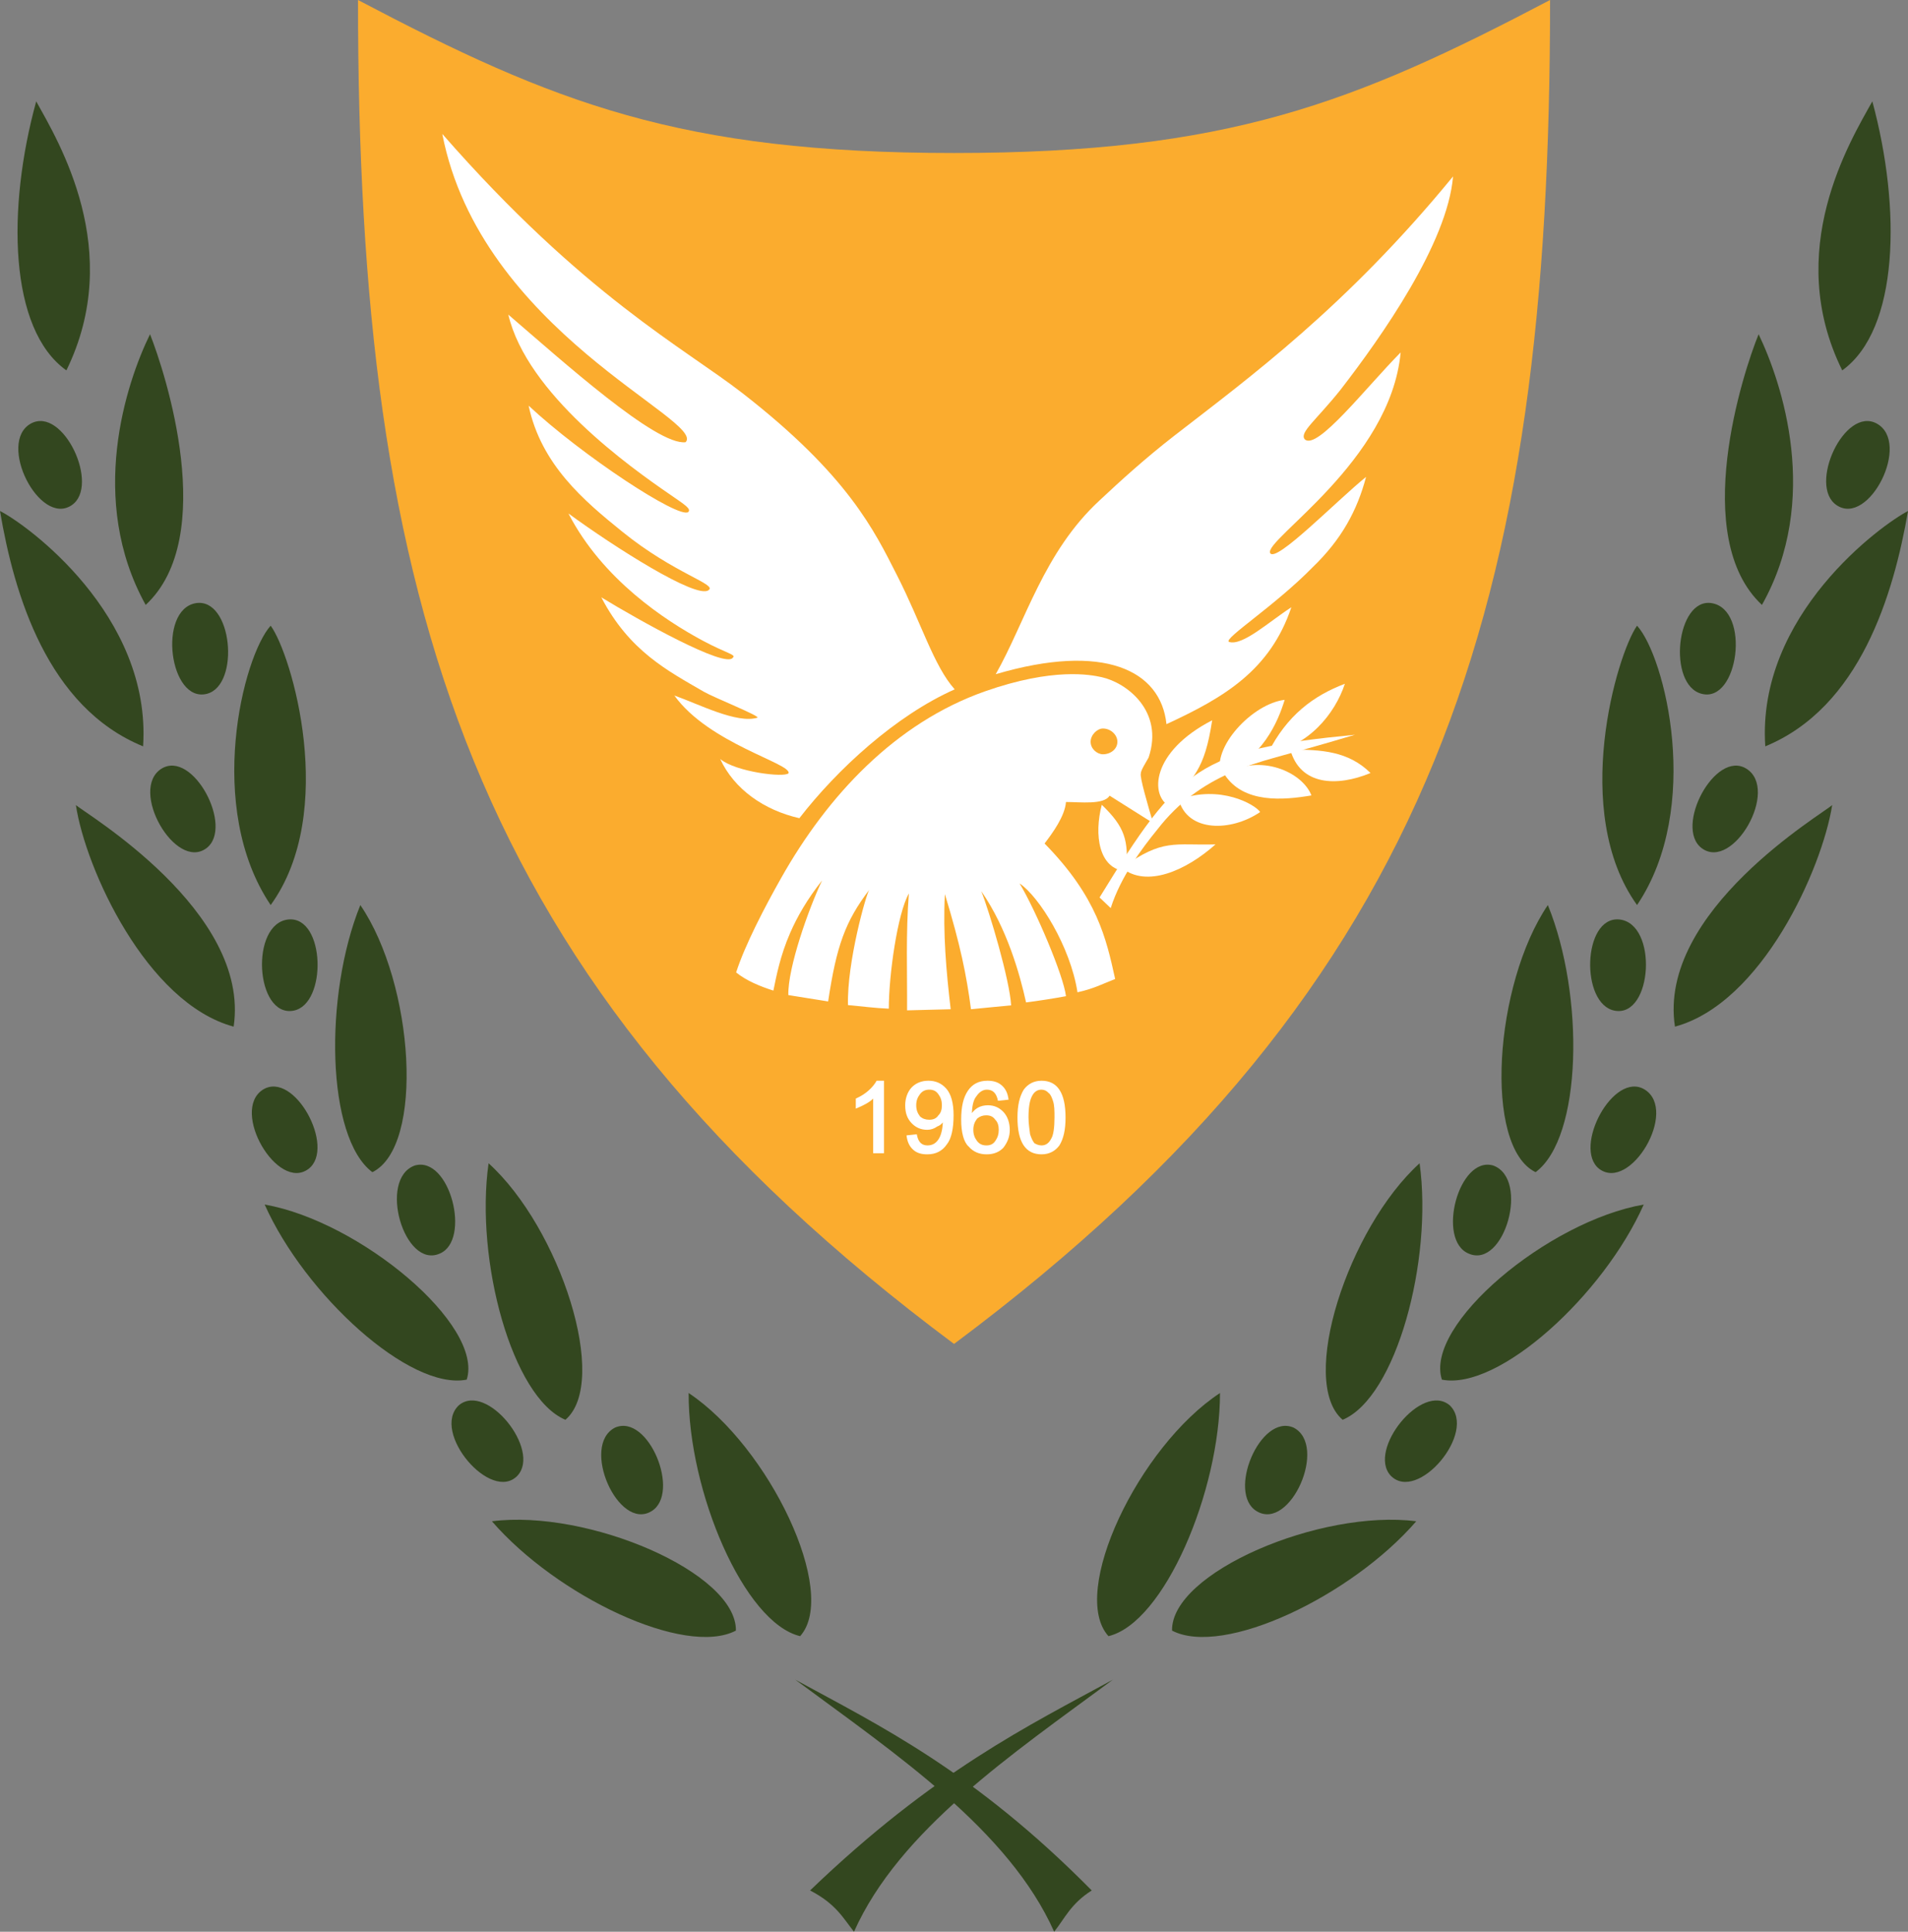<?xml version="1.0" encoding="UTF-8"?>
<svg xmlns="http://www.w3.org/2000/svg" xmlns:xlink="http://www.w3.org/1999/xlink" width="360.58pt" height="365pt" viewBox="0 0 360.58 365" version="1.1">
<rect x="0" y="0" width="360.58" height="365" fill="#808080" stroke="none"/>
<defs>
<clipPath id="clip1">
  <path d="M 333 96 L 360.578 96 L 360.578 142 L 333 142 Z M 333 96 "/>
</clipPath>
</defs>
<g id="surface1">
<path style=" stroke:none;fill-rule:nonzero;fill:rgb(98.399%,67.499%,17.999%);fill-opacity:1;" d="M 67.656 0 C 67.656 113.355 88.477 185.488 180.297 253.938 C 272.074 185.488 292.938 113.355 292.938 0 C 255.848 19.488 232.031 28.91 180.297 28.91 C 128.539 28.91 104.684 19.488 67.656 0 "/>
<path style=" stroke:none;fill-rule:nonzero;fill:rgb(20%,27.8%,12.199%);fill-opacity:1;" d="M 12.547 69.984 C 23.629 47.371 11.035 26.719 6.844 19.152 C 1.281 39.363 1.66 62.25 12.547 69.984 "/>
<path style=" stroke:none;fill-rule:nonzero;fill:rgb(20%,27.8%,12.199%);fill-opacity:1;" d="M 27.531 114.301 C 41.355 101.488 31.219 70.363 28.352 63.156 C 23.84 72.344 16.508 94.43 27.531 114.301 "/>
<path style=" stroke:none;fill-rule:nonzero;fill:rgb(20%,27.8%,12.199%);fill-opacity:1;" d="M 27.043 141.023 C 8.98 133.648 2.668 112.344 0 96.559 C 4.945 99.023 28.668 116.18 27.043 141.023 "/>
<path style=" stroke:none;fill-rule:nonzero;fill:rgb(20%,27.8%,12.199%);fill-opacity:1;" d="M 51.152 118.223 C 55.113 123.598 63.902 153.414 51.152 171.012 C 38.719 152.551 45.926 124.016 51.152 118.223 "/>
<path style=" stroke:none;fill-rule:nonzero;fill:rgb(20%,27.8%,12.199%);fill-opacity:1;" d="M 44.156 193.984 C 47.402 172.109 15.895 153.586 14.34 152.109 C 16.148 164.141 27.699 189.535 44.156 193.984 "/>
<path style=" stroke:none;fill-rule:nonzero;fill:rgb(20%,27.8%,12.199%);fill-opacity:1;" d="M 70.371 221.484 C 61.648 214.953 61.207 188.02 68.098 171.012 C 78.277 185.934 80.258 216.637 70.371 221.484 "/>
<path style=" stroke:none;fill-rule:nonzero;fill:rgb(20%,27.8%,12.199%);fill-opacity:1;" d="M 58.32 220.852 C 52.48 225.277 43.48 209.895 49.68 205.891 C 55.602 202.203 63.504 216.848 58.32 220.852 "/>
<path style=" stroke:none;fill-rule:nonzero;fill:rgb(20%,27.8%,12.199%);fill-opacity:1;" d="M 83.102 236.867 C 76.359 239.82 71.406 222.75 78.383 220.223 C 85 218.324 89.109 234.34 83.102 236.867 "/>
<path style=" stroke:none;fill-rule:nonzero;fill:rgb(20%,27.8%,12.199%);fill-opacity:1;" d="M 55.453 190.969 C 48.246 192.277 47.191 174.469 54.523 173.73 C 61.48 173.121 61.879 189.77 55.453 190.969 "/>
<path style=" stroke:none;fill-rule:nonzero;fill:rgb(20%,27.8%,12.199%);fill-opacity:1;" d="M 39.016 160.266 C 33.137 164.648 24.285 149.16 30.523 145.238 C 36.465 141.594 44.242 156.324 39.016 160.266 "/>
<path style=" stroke:none;fill-rule:nonzero;fill:rgb(20%,27.8%,12.199%);fill-opacity:1;" d="M 39.098 131.098 C 31.996 132.891 29.742 115.207 37.012 113.965 C 43.902 112.867 45.441 129.453 39.098 131.098 "/>
<path style=" stroke:none;fill-rule:nonzero;fill:rgb(20%,27.8%,12.199%);fill-opacity:1;" d="M 13.547 95.461 C 7.461 99.551 -0.605 83.641 5.824 80.035 C 11.945 76.684 18.973 91.797 13.547 95.461 "/>
<path style=" stroke:none;fill-rule:nonzero;fill:rgb(20%,27.8%,12.199%);fill-opacity:1;" d="M 123.102 285.551 C 116.82 289.344 109.656 273.117 116.23 269.746 C 122.551 267.004 128.727 282.18 123.102 285.551 "/>
<path style=" stroke:none;fill-rule:nonzero;fill:rgb(20%,27.8%,12.199%);fill-opacity:1;" d="M 97.812 278.809 C 92.84 284.074 81.375 270.59 86.707 265.531 C 91.973 261.105 102.258 273.961 97.812 278.809 "/>
<path style=" stroke:none;fill-rule:nonzero;fill:rgb(20%,27.8%,12.199%);fill-opacity:1;" d="M 106.852 268.27 C 96.801 264.055 89.738 238.133 92.332 219.801 C 105.84 232.023 115.262 261.105 106.852 268.27 "/>
<path style=" stroke:none;fill-rule:nonzero;fill:rgb(20%,27.8%,12.199%);fill-opacity:1;" d="M 88.203 260.684 C 77.453 262.789 57.645 244.668 50.016 227.598 C 67.992 230.758 91.488 250.355 88.203 260.684 "/>
<path style=" stroke:none;fill-rule:nonzero;fill:rgb(20%,27.8%,12.199%);fill-opacity:1;" d="M 139.074 308.102 C 129.402 313.156 105.188 301.566 92.965 287.445 C 111.09 285.129 139.242 297.141 139.074 308.102 "/>
<path style=" stroke:none;fill-rule:nonzero;fill:rgb(20%,27.8%,12.199%);fill-opacity:1;" d="M 151.215 309.152 C 140.594 306.625 130.055 281.758 130.141 263.211 C 145.336 273.328 158.566 300.934 151.215 309.152 "/>
<path style=" stroke:none;fill-rule:nonzero;fill:rgb(20%,27.8%,12.199%);fill-opacity:1;" d="M 161.391 365 C 159.367 362.473 158 359.73 153.09 357.203 C 176.566 334.652 194.48 326.012 210.324 317.371 C 191.211 331.492 169.949 345.824 161.391 365 "/>
<path style=" stroke:none;fill-rule:nonzero;fill:rgb(20%,27.8%,12.199%);fill-opacity:1;" d="M 348.152 69.984 C 336.98 47.371 349.625 26.719 353.84 19.152 C 359.32 39.363 358.898 62.25 348.152 69.984 "/>
<path style=" stroke:none;fill-rule:nonzero;fill:rgb(20%,27.8%,12.199%);fill-opacity:1;" d="M 332.977 114.301 C 319.281 101.488 329.395 70.363 332.348 63.156 C 336.77 72.344 344.148 94.43 332.977 114.301 "/>
<g clip-path="url(#clip1)" clip-rule="nonzero">
<path style=" stroke:none;fill-rule:nonzero;fill:rgb(20%,27.8%,12.199%);fill-opacity:1;" d="M 333.609 141.023 C 351.523 133.648 357.844 112.344 360.586 96.559 C 355.738 99.023 331.926 116.18 333.609 141.023 "/>
</g>
<path style=" stroke:none;fill-rule:nonzero;fill:rgb(20%,27.8%,12.199%);fill-opacity:1;" d="M 309.375 118.223 C 305.582 123.598 296.73 153.414 309.375 171.012 C 321.809 152.551 314.645 124.016 309.375 118.223 "/>
<path style=" stroke:none;fill-rule:nonzero;fill:rgb(20%,27.8%,12.199%);fill-opacity:1;" d="M 316.539 193.984 C 313.168 172.109 344.777 153.586 346.254 152.109 C 344.359 164.141 332.977 189.535 316.539 193.984 "/>
<path style=" stroke:none;fill-rule:nonzero;fill:rgb(20%,27.8%,12.199%);fill-opacity:1;" d="M 290.195 221.484 C 299.047 214.953 299.469 188.02 292.516 171.012 C 282.398 185.934 280.293 216.637 290.195 221.484 "/>
<path style=" stroke:none;fill-rule:nonzero;fill:rgb(20%,27.8%,12.199%);fill-opacity:1;" d="M 302.211 220.852 C 308.109 225.277 317.172 209.895 310.852 205.891 C 304.949 202.203 297.152 216.848 302.211 220.852 "/>
<path style=" stroke:none;fill-rule:nonzero;fill:rgb(20%,27.8%,12.199%);fill-opacity:1;" d="M 277.555 236.867 C 284.297 239.82 289.145 222.75 282.188 220.223 C 275.656 218.324 271.441 234.34 277.555 236.867 "/>
<path style=" stroke:none;fill-rule:nonzero;fill:rgb(20%,27.8%,12.199%);fill-opacity:1;" d="M 305.16 190.969 C 312.324 192.277 313.379 174.469 306.004 173.73 C 299.047 173.121 298.629 189.77 305.16 190.969 "/>
<path style=" stroke:none;fill-rule:nonzero;fill:rgb(20%,27.8%,12.199%);fill-opacity:1;" d="M 321.598 160.266 C 327.5 164.648 336.352 149.16 330.027 145.238 C 324.129 141.594 316.328 156.324 321.598 160.266 "/>
<path style=" stroke:none;fill-rule:nonzero;fill:rgb(20%,27.8%,12.199%);fill-opacity:1;" d="M 321.598 131.098 C 328.551 132.891 330.871 115.207 323.492 113.965 C 316.75 112.867 315.066 129.453 321.598 131.098 "/>
<path style=" stroke:none;fill-rule:nonzero;fill:rgb(20%,27.8%,12.199%);fill-opacity:1;" d="M 347.098 95.461 C 353.211 99.551 361.219 83.641 354.684 80.035 C 348.574 76.684 341.617 91.797 347.098 95.461 "/>
<path style=" stroke:none;fill-rule:nonzero;fill:rgb(20%,27.8%,12.199%);fill-opacity:1;" d="M 237.512 285.551 C 243.836 289.344 251 273.117 244.465 269.746 C 238.145 267.004 231.82 282.18 237.512 285.551 "/>
<path style=" stroke:none;fill-rule:nonzero;fill:rgb(20%,27.8%,12.199%);fill-opacity:1;" d="M 262.801 278.809 C 267.859 284.074 279.238 270.59 273.969 265.531 C 268.703 261.105 258.375 273.961 262.801 278.809 "/>
<path style=" stroke:none;fill-rule:nonzero;fill:rgb(20%,27.8%,12.199%);fill-opacity:1;" d="M 253.738 268.27 C 263.855 264.055 270.809 238.133 268.281 219.801 C 254.793 232.023 245.309 261.105 253.738 268.27 "/>
<path style=" stroke:none;fill-rule:nonzero;fill:rgb(20%,27.8%,12.199%);fill-opacity:1;" d="M 272.496 260.684 C 283.242 262.789 303.051 244.668 310.641 227.598 C 292.516 230.758 269.121 250.355 272.496 260.684 "/>
<path style=" stroke:none;fill-rule:nonzero;fill:rgb(20%,27.8%,12.199%);fill-opacity:1;" d="M 221.496 308.102 C 231.191 313.156 255.426 301.566 267.648 287.445 C 249.523 285.129 221.285 297.141 221.496 308.102 "/>
<path style=" stroke:none;fill-rule:nonzero;fill:rgb(20%,27.8%,12.199%);fill-opacity:1;" d="M 209.484 309.152 C 220.02 306.625 230.559 281.758 230.559 263.211 C 215.172 273.328 202.023 300.934 209.484 309.152 "/>
<path style=" stroke:none;fill-rule:nonzero;fill:rgb(20%,27.8%,12.199%);fill-opacity:1;" d="M 199.219 365 C 201.242 362.473 202.34 359.73 206.32 357.203 C 184.047 334.652 166.133 326.012 150.285 317.371 C 169.398 331.492 190.664 345.824 199.219 365 "/>
<path style=" stroke:none;fill-rule:nonzero;fill:rgb(100%,100%,100%);fill-opacity:1;" d="M 83.586 25.305 C 110.309 55.863 129.402 65.809 140.277 74.262 C 160.297 89.812 165.25 100.309 169.508 108.676 C 174.141 117.758 176.461 125.828 180.422 130.254 C 169.273 135.207 158.23 145.344 151.066 154.598 C 144.387 153.078 138.758 149.137 136.102 143.406 C 139.031 145.871 148.262 146.969 149.023 146.102 C 149.59 144.246 133.996 140.52 127.441 131.414 C 131.992 133.016 139.266 136.789 143.141 135.609 C 143.73 135.312 134.883 131.793 133.004 130.699 C 126.176 126.734 118.93 123.027 113.637 112.867 C 120.613 117.125 137.199 126.422 138.508 124.25 C 139.199 123.699 137.18 123.406 132.797 121.047 C 125.734 117.254 113.871 109.496 107.422 97.02 C 116.145 103.406 131.613 113.227 133.891 111.52 C 135.641 110.402 127.465 108.441 117.621 100.477 C 110.309 94.578 102.277 87.789 99.898 76.645 C 109.949 86.039 128.305 98.117 130.074 96.746 C 130.645 96.137 129.484 95.422 126.746 93.523 C 119.098 88.297 99.582 74.41 96.062 59.445 C 106.281 68.215 124.07 84.25 129.57 83.555 C 133.512 79.383 90.816 62.586 83.586 25.305 "/>
<path style=" stroke:none;fill-rule:nonzero;fill:rgb(100%,100%,100%);fill-opacity:1;" d="M 188.176 127.391 C 208.641 121.363 219.387 126.652 220.441 136.828 C 231.398 131.773 240.039 126.629 244.047 114.742 C 239.828 117.465 234.773 122.141 232.242 121.277 C 231.191 120.664 240.883 114.512 248.051 107.199 C 253.527 101.93 256.48 96.473 258.164 90.109 C 252.477 94.723 241.094 106.441 240.039 104.504 C 238.777 102.035 262.801 87.156 264.699 66.59 C 258.164 73.188 248.891 85.199 246.574 83.008 C 245.52 81.723 248.68 79.465 253.316 73.672 C 261.113 63.598 273.551 45.938 274.602 33.336 C 254.371 58.012 236.035 71.395 221.918 82.332 C 216.438 86.59 211.801 90.805 207.797 94.555 C 197.238 104.312 193.781 117.527 188.176 127.391 "/>
<path style=" stroke:none;fill-rule:nonzero;fill:rgb(100%,100%,100%);fill-opacity:1;" d="M 208.43 137.652 C 209.906 137.652 211.168 138.832 211.168 140.16 C 211.168 141.531 209.906 142.52 208.43 142.52 C 207.375 142.52 206.109 141.531 206.109 140.16 C 206.109 138.832 207.375 137.652 208.43 137.652 Z M 139.117 183.742 C 141.012 185.281 143.629 186.375 146.156 187.176 C 146.746 184.309 147.461 180.559 149.316 176.301 C 150.645 173.246 152.539 169.918 155.363 166.355 C 152.793 171.77 148.875 182.836 148.98 188.02 L 156.504 189.223 C 158.082 178.746 159.707 174.152 164.277 168.125 C 163.711 168.883 160.043 181.801 160.254 189.914 C 162.699 190.129 165.375 190.484 167.969 190.59 C 167.969 184.227 169.609 172.594 171.762 168.82 C 171.172 176.387 171.465 183.574 171.422 190.906 L 179.664 190.695 C 178.82 183.531 178.188 176.344 178.566 168.945 C 181.52 178.641 182.637 184.184 183.5 190.695 C 185.773 190.484 188.938 190.148 191.086 189.957 C 190.812 185.133 186.996 172.277 185.438 168.379 C 190.328 175.438 192.73 184.078 193.91 189.41 C 196.25 189.113 199.305 188.629 201.453 188.23 C 200.988 184.309 195.742 172.004 192.688 166.926 C 196.375 169.41 202.297 178.871 203.625 187.492 C 206.742 186.816 208.43 185.871 210.746 184.984 C 209.062 177.355 207.375 169.535 197.406 159.379 C 198.84 157.504 201.242 154.258 201.453 151.539 C 204.172 151.539 208.641 152.109 209.695 150.34 L 217.914 155.523 C 216.859 151.879 215.383 146.883 215.594 146.145 C 215.594 145.512 216.648 143.934 217.07 143.133 C 220.02 134.301 212.855 128.992 208.219 127.957 C 206.109 127.492 199.094 126.082 186.133 130.633 C 169.211 136.598 156.418 150.316 147.652 165.848 C 144.531 171.371 140.762 178.598 139.117 183.742 "/>
<path style=" stroke:none;fill-rule:nonzero;fill:rgb(100%,100%,100%);fill-opacity:1;" d="M 256.059 138.832 C 226.555 141.719 222.973 144.84 207.797 169.578 L 209.906 171.582 C 211.801 165.641 215.805 160.309 218.758 156.684 C 222.762 151.52 227.395 148.316 232.453 146.062 C 238.355 143.488 241.938 143.09 256.059 138.832 "/>
<path style=" stroke:none;fill-rule:nonzero;fill:rgb(100%,100%,100%);fill-opacity:1;" d="M 208.219 152.066 C 212.645 156.324 213.277 158.789 212.855 164.629 C 207.586 164.246 206.742 157.672 208.219 152.066 "/>
<path style=" stroke:none;fill-rule:nonzero;fill:rgb(100%,100%,100%);fill-opacity:1;" d="M 229.715 159.547 C 221.918 159.781 219.809 158.348 212.012 163.996 C 216.648 167.746 224.023 164.605 229.715 159.547 "/>
<path style=" stroke:none;fill-rule:nonzero;fill:rgb(100%,100%,100%);fill-opacity:1;" d="M 221.074 152.383 C 217.281 150.383 217.492 142.078 229.082 136.094 C 227.605 145.785 225.5 146.629 221.074 152.383 "/>
<path style=" stroke:none;fill-rule:nonzero;fill:rgb(100%,100%,100%);fill-opacity:1;" d="M 222.762 151.098 C 224.445 157.293 232.664 157.168 238.145 153.438 C 237.301 152.066 230.559 148.168 222.762 151.098 "/>
<path style=" stroke:none;fill-rule:nonzero;fill:rgb(100%,100%,100%);fill-opacity:1;" d="M 230.77 146.48 C 228.871 141.297 236.668 132.953 242.781 132.234 C 241.516 136.41 238.566 143.363 230.77 146.48 "/>
<path style=" stroke:none;fill-rule:nonzero;fill:rgb(100%,100%,100%);fill-opacity:1;" d="M 231.398 146.312 C 234.984 151.879 242.57 151.184 247.84 150.297 C 246.152 145.891 238.145 142.246 231.398 146.312 "/>
<path style=" stroke:none;fill-rule:nonzero;fill:rgb(100%,100%,100%);fill-opacity:1;" d="M 239.617 142.309 C 243.203 135.145 248.262 131.434 254.16 129.199 C 252.266 134.934 247.207 141.109 239.617 142.309 "/>
<path style=" stroke:none;fill-rule:nonzero;fill:rgb(100%,100%,100%);fill-opacity:1;" d="M 243.836 141.637 C 249.734 141.637 254.793 141.91 259.008 146.062 C 252.684 148.676 245.73 148.465 243.836 141.637 "/>
<path style=" stroke:none;fill-rule:nonzero;fill:rgb(100%,100%,100%);fill-opacity:1;" d="M 167.062 217.902 L 165.016 217.902 L 165.016 207.574 C 164.406 208.207 163.309 208.84 161.73 209.473 L 161.73 207.574 C 163.648 206.734 164.953 205.469 165.672 204.203 L 167.062 204.203 L 167.062 217.902 "/>
<path style=" stroke:none;fill-rule:nonzero;fill:rgb(100%,100%,100%);fill-opacity:1;" d="M 175.598 211.578 C 176.336 211.578 176.926 211.367 177.344 210.738 C 177.789 210.316 178 209.684 178 208.84 C 178 207.996 177.789 207.363 177.324 206.734 C 176.883 206.102 176.312 205.891 175.637 205.891 C 174.941 205.891 174.352 206.102 173.867 206.734 C 173.383 207.363 173.152 207.996 173.152 208.84 C 173.152 209.684 173.383 210.316 173.867 210.949 C 174.332 211.367 174.922 211.578 175.598 211.578 Z M 178.484 211.578 C 178.168 212.211 177.727 212.633 177.133 212.844 C 176.543 213.266 175.91 213.477 175.219 213.477 C 174.059 213.477 173.066 213.055 172.266 212.211 C 171.465 211.367 171.066 210.316 171.066 208.84 C 171.066 207.574 171.488 206.312 172.285 205.469 C 173.109 204.625 174.164 204.203 175.449 204.203 C 176.754 204.203 177.871 204.625 178.82 205.68 C 179.746 206.734 180.211 208.418 180.211 210.738 C 180.211 213.266 179.789 215.164 178.945 216.219 C 178.082 217.48 176.859 218.113 175.258 218.113 C 174.203 218.113 173.32 217.902 172.605 217.27 C 171.887 216.637 171.465 215.797 171.316 214.531 L 173.258 214.32 C 173.512 215.797 174.184 216.426 175.281 216.426 C 176.207 216.426 176.926 216.008 177.43 215.164 C 177.934 214.32 178.188 213.055 178.188 211.578 L 178.484 211.578 "/>
<path style=" stroke:none;fill-rule:nonzero;fill:rgb(100%,100%,100%);fill-opacity:1;" d="M 186.43 216.426 C 187.102 216.426 187.672 216.215 188.094 215.586 C 188.535 214.953 188.746 214.32 188.746 213.477 C 188.746 212.633 188.535 212.004 188.094 211.578 C 187.672 210.949 187.082 210.738 186.363 210.738 C 185.711 210.738 185.145 210.949 184.656 211.367 C 184.172 212.004 183.941 212.633 183.941 213.477 C 183.941 214.32 184.172 214.953 184.637 215.586 C 185.121 216.215 185.711 216.426 186.43 216.426 Z M 183.395 210.738 C 184.133 209.473 185.246 208.84 186.703 208.84 C 187.859 208.84 188.832 209.262 189.633 210.105 C 190.434 210.949 190.832 212.211 190.832 213.477 C 190.832 214.742 190.434 215.797 189.633 216.848 C 188.852 217.691 187.777 218.113 186.469 218.113 C 185.121 218.113 183.984 217.691 183.055 216.637 C 182.109 215.797 181.645 213.898 181.645 211.578 C 181.645 209.051 182.066 207.363 182.91 206.102 C 183.754 204.836 184.996 204.203 186.598 204.203 C 187.648 204.203 188.535 204.414 189.273 205.047 C 190.012 205.68 190.453 206.523 190.602 207.785 L 188.598 207.996 C 188.305 206.523 187.609 205.891 186.512 205.891 C 185.754 205.891 185.078 206.312 184.512 207.156 C 183.961 207.785 183.668 209.051 183.668 210.738 L 183.395 210.738 "/>
<path style=" stroke:none;fill-rule:nonzero;fill:rgb(100%,100%,100%);fill-opacity:1;" d="M 196.84 216.426 C 197.617 216.426 198.23 216.008 198.652 215.164 C 199.074 214.531 199.281 213.055 199.281 211.16 C 199.281 209.895 199.281 208.84 198.988 207.996 C 198.777 207.363 198.523 206.734 198.168 206.523 C 197.809 206.102 197.344 205.891 196.816 205.891 C 196.016 205.891 195.426 206.312 195.004 207.156 C 194.586 207.996 194.371 209.262 194.371 211.16 C 194.371 212.422 194.586 213.477 194.668 214.32 C 194.879 214.953 195.133 215.586 195.488 216.008 C 195.848 216.219 196.289 216.426 196.84 216.426 Z M 196.84 204.203 C 199.852 204.203 201.371 206.523 201.371 211.16 C 201.371 213.477 200.988 215.164 200.211 216.426 C 199.43 217.48 198.312 218.113 196.84 218.113 C 193.805 218.113 192.285 215.797 192.285 211.16 C 192.285 208.84 192.688 207.156 193.469 205.891 C 194.246 204.836 195.363 204.203 196.84 204.203 "/>
</g>
</svg>
